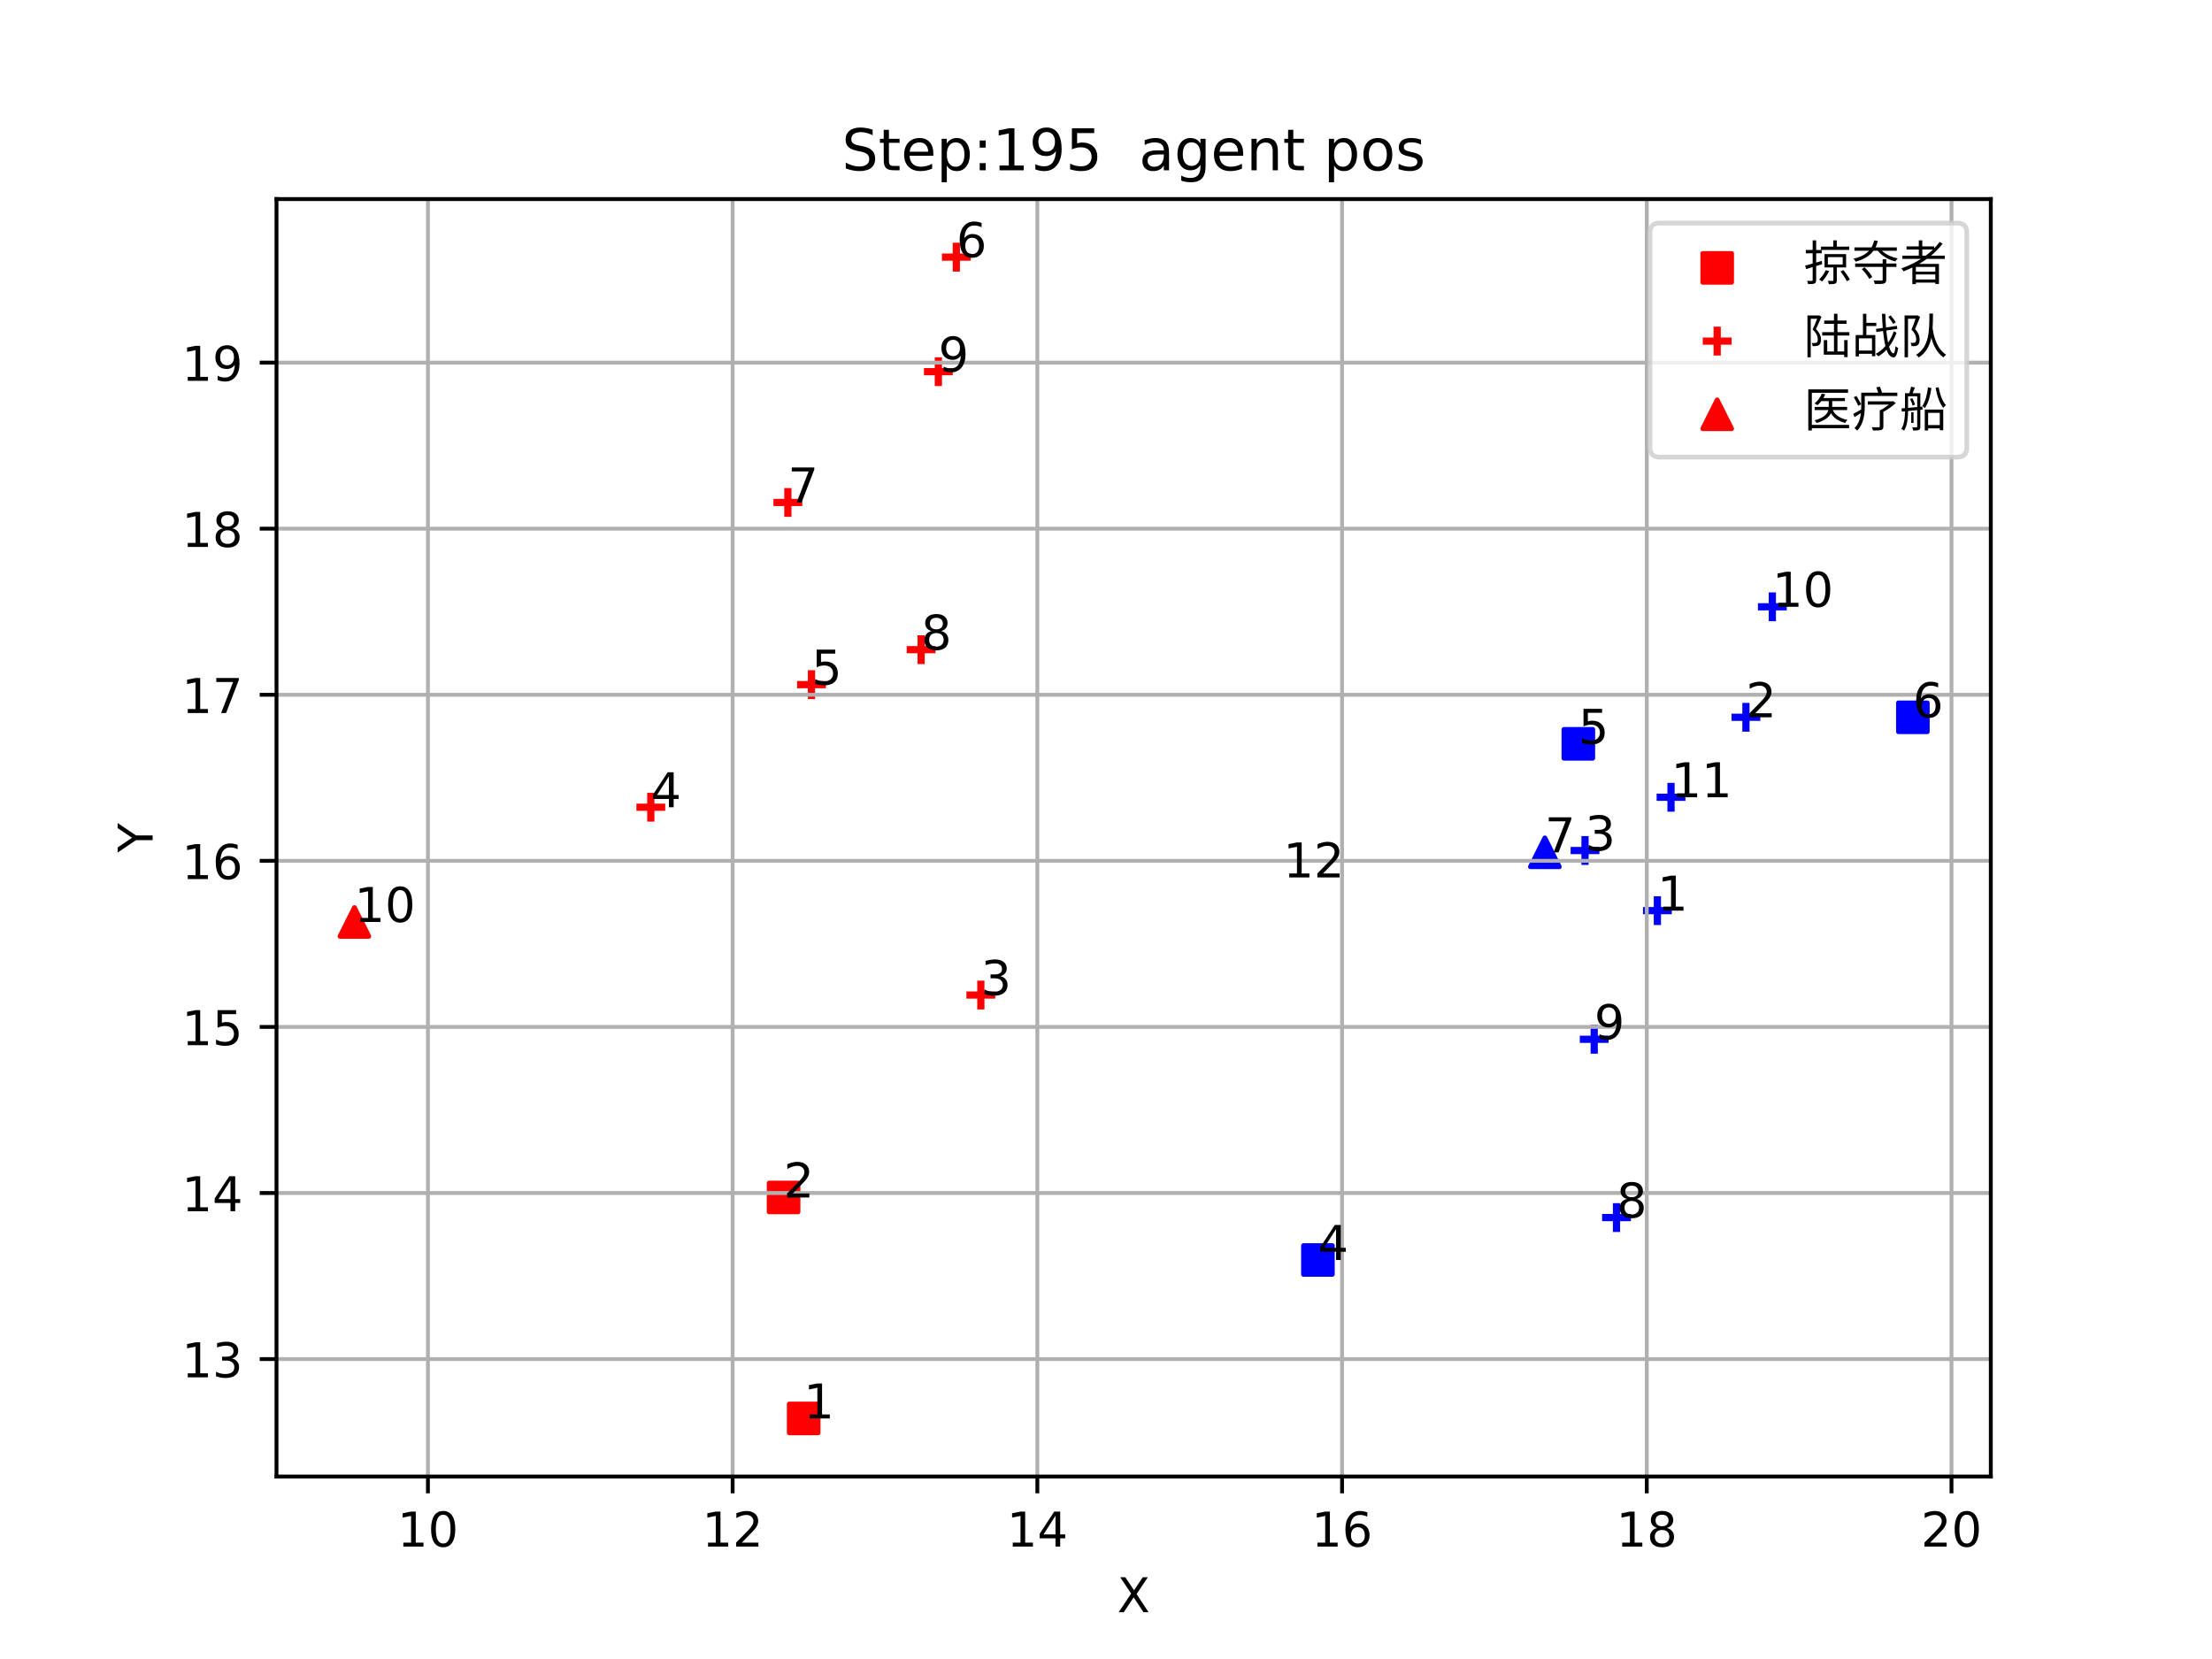 <?xml version="1.0" encoding="utf-8" standalone="no"?>
<!DOCTYPE svg PUBLIC "-//W3C//DTD SVG 1.1//EN"
  "http://www.w3.org/Graphics/SVG/1.1/DTD/svg11.dtd">
<!-- Created with matplotlib (https://matplotlib.org/) -->
<svg height="345.6pt" version="1.1" viewBox="0 0 460.8 345.6" width="460.8pt" xmlns="http://www.w3.org/2000/svg" xmlns:xlink="http://www.w3.org/1999/xlink">
 <defs>
  <style type="text/css">*{stroke-linecap:butt;stroke-linejoin:round;}</style>
 </defs>
 <g id="figure_1">
  <g id="patch_1">
   <path d="M 0 345.6 
L 460.8 345.6 
L 460.8 0 
L 0 0 
z
" style="fill:#ffffff;"/>
  </g>
  <g id="axes_1">
   <g id="patch_2">
    <path d="M 57.6 307.584 
L 414.72 307.584 
L 414.72 41.472 
L 57.6 41.472 
z
" style="fill:#ffffff;"/>
   </g>
   <g id="PathCollection_1">
    <defs>
     <path d="M -3 3 
L 3 3 
L 3 -3 
L -3 -3 
z
" id="m1537c4c21a" style="stroke:#ff0000;"/>
    </defs>
    <g clip-path="url(#pdc7ee30247)">
     <use style="fill:#ff0000;stroke:#ff0000;" x="167.421" xlink:href="#m1537c4c21a" y="295.488"/>
     <use style="fill:#ff0000;stroke:#ff0000;" x="163.237" xlink:href="#m1537c4c21a" y="249.454"/>
    </g>
   </g>
   <g id="PathCollection_2">
    <defs>
     <path d="M -3 0 
L 3 0 
M 0 3 
L 0 -3 
" id="m5f3da669a9" style="stroke:#ff0000;stroke-width:1.5;"/>
    </defs>
    <g clip-path="url(#pdc7ee30247)">
     <use style="fill:#ff0000;stroke:#ff0000;stroke-width:1.5;" x="204.328" xlink:href="#m5f3da669a9" y="207.288"/>
     <use style="fill:#ff0000;stroke:#ff0000;stroke-width:1.5;" x="135.574" xlink:href="#m5f3da669a9" y="168.163"/>
     <use style="fill:#ff0000;stroke:#ff0000;stroke-width:1.5;" x="169.049" xlink:href="#m5f3da669a9" y="142.621"/>
     <use style="fill:#ff0000;stroke:#ff0000;stroke-width:1.5;" x="199.222" xlink:href="#m5f3da669a9" y="53.568"/>
     <use style="fill:#ff0000;stroke:#ff0000;stroke-width:1.5;" x="164.128" xlink:href="#m5f3da669a9" y="104.67"/>
     <use style="fill:#ff0000;stroke:#ff0000;stroke-width:1.5;" x="191.884" xlink:href="#m5f3da669a9" y="135.34"/>
     <use style="fill:#ff0000;stroke:#ff0000;stroke-width:1.5;" x="195.479" xlink:href="#m5f3da669a9" y="77.43"/>
    </g>
   </g>
   <g id="PathCollection_3">
    <defs>
     <path d="M 0 -3 
L -3 3 
L 3 3 
z
" id="m22ecaf343c" style="stroke:#ff0000;"/>
    </defs>
    <g clip-path="url(#pdc7ee30247)">
     <use style="fill:#ff0000;stroke:#ff0000;" x="73.833" xlink:href="#m22ecaf343c" y="192.059"/>
    </g>
   </g>
   <g id="PathCollection_4">
    <defs>
     <path d="M -3 3 
L 3 3 
L 3 -3 
L -3 -3 
z
" id="mdb39a726d2" style="stroke:#0000ff;"/>
    </defs>
    <g clip-path="url(#pdc7ee30247)">
     <use style="fill:#0000ff;stroke:#0000ff;" x="274.547" xlink:href="#mdb39a726d2" y="262.479"/>
     <use style="fill:#0000ff;stroke:#0000ff;" x="328.796" xlink:href="#mdb39a726d2" y="154.953"/>
     <use style="fill:#0000ff;stroke:#0000ff;" x="398.487" xlink:href="#mdb39a726d2" y="149.429"/>
    </g>
   </g>
   <g id="PathCollection_5">
    <defs>
     <path d="M -3 0 
L 3 0 
M 0 3 
L 0 -3 
" id="m32261f8534" style="stroke:#0000ff;stroke-width:1.5;"/>
    </defs>
    <g clip-path="url(#pdc7ee30247)">
     <use style="fill:#0000ff;stroke:#0000ff;stroke-width:1.5;" x="345.262" xlink:href="#m32261f8534" y="189.702"/>
     <use style="fill:#0000ff;stroke:#0000ff;stroke-width:1.5;" x="363.711" xlink:href="#m32261f8534" y="149.42"/>
     <use style="fill:#0000ff;stroke:#0000ff;stroke-width:1.5;" x="330.19" xlink:href="#m32261f8534" y="177.176"/>
    </g>
   </g>
   <g id="PathCollection_6">
    <g clip-path="url(#pdc7ee30247)">
     <use style="fill:#0000ff;stroke:#0000ff;stroke-width:1.5;" x="336.746" xlink:href="#m32261f8534" y="253.643"/>
     <use style="fill:#0000ff;stroke:#0000ff;stroke-width:1.5;" x="332.104" xlink:href="#m32261f8534" y="216.504"/>
     <use style="fill:#0000ff;stroke:#0000ff;stroke-width:1.5;" x="369.213" xlink:href="#m32261f8534" y="126.403"/>
     <use style="fill:#0000ff;stroke:#0000ff;stroke-width:1.5;" x="348.105" xlink:href="#m32261f8534" y="166.086"/>
    </g>
   </g>
   <g id="PathCollection_7">
    <defs>
     <path d="M 0 -3 
L -3 3 
L 3 3 
z
" id="md882138f84" style="stroke:#0000ff;"/>
    </defs>
    <g clip-path="url(#pdc7ee30247)">
     <use style="fill:#0000ff;stroke:#0000ff;" x="321.822" xlink:href="#md882138f84" y="177.556"/>
    </g>
   </g>
   <g id="matplotlib.axis_1">
    <g id="xtick_1">
     <g id="line2d_1">
      <path clip-path="url(#pdc7ee30247)" d="M 89.144 307.584 
L 89.144 41.472 
" style="fill:none;stroke:#b0b0b0;stroke-linecap:square;stroke-width:0.8;"/>
     </g>
     <g id="line2d_2">
      <defs>
       <path d="M 0 0 
L 0 3.5 
" id="m757a6783d4" style="stroke:#000000;stroke-width:0.8;"/>
      </defs>
      <g>
       <use style="stroke:#000000;stroke-width:0.8;" x="89.144" xlink:href="#m757a6783d4" y="307.584"/>
      </g>
     </g>
     <g id="text_1">
      <!-- 10 -->
      <g transform="translate(82.782 322.182)scale(0.1 -0.1)">
       <defs>
        <path d="M 12.406 8.297 
L 28.516 8.297 
L 28.516 63.922 
L 10.984 60.406 
L 10.984 69.391 
L 28.422 72.906 
L 38.281 72.906 
L 38.281 8.297 
L 54.391 8.297 
L 54.391 0 
L 12.406 0 
z
" id="DejaVuSans-49"/>
        <path d="M 31.781 66.406 
Q 24.172 66.406 20.328 58.906 
Q 16.5 51.422 16.5 36.375 
Q 16.5 21.391 20.328 13.891 
Q 24.172 6.391 31.781 6.391 
Q 39.453 6.391 43.281 13.891 
Q 47.125 21.391 47.125 36.375 
Q 47.125 51.422 43.281 58.906 
Q 39.453 66.406 31.781 66.406 
z
M 31.781 74.219 
Q 44.047 74.219 50.516 64.516 
Q 56.984 54.828 56.984 36.375 
Q 56.984 17.969 50.516 8.266 
Q 44.047 -1.422 31.781 -1.422 
Q 19.531 -1.422 13.062 8.266 
Q 6.594 17.969 6.594 36.375 
Q 6.594 54.828 13.062 64.516 
Q 19.531 74.219 31.781 74.219 
z
" id="DejaVuSans-48"/>
       </defs>
       <use xlink:href="#DejaVuSans-49"/>
       <use x="63.623" xlink:href="#DejaVuSans-48"/>
      </g>
     </g>
    </g>
    <g id="xtick_2">
     <g id="line2d_3">
      <path clip-path="url(#pdc7ee30247)" d="M 152.621 307.584 
L 152.621 41.472 
" style="fill:none;stroke:#b0b0b0;stroke-linecap:square;stroke-width:0.8;"/>
     </g>
     <g id="line2d_4">
      <g>
       <use style="stroke:#000000;stroke-width:0.8;" x="152.621" xlink:href="#m757a6783d4" y="307.584"/>
      </g>
     </g>
     <g id="text_2">
      <!-- 12 -->
      <g transform="translate(146.259 322.182)scale(0.1 -0.1)">
       <defs>
        <path d="M 19.188 8.297 
L 53.609 8.297 
L 53.609 0 
L 7.328 0 
L 7.328 8.297 
Q 12.938 14.109 22.625 23.891 
Q 32.328 33.688 34.812 36.531 
Q 39.547 41.844 41.422 45.531 
Q 43.312 49.219 43.312 52.781 
Q 43.312 58.594 39.234 62.25 
Q 35.156 65.922 28.609 65.922 
Q 23.969 65.922 18.812 64.312 
Q 13.672 62.703 7.812 59.422 
L 7.812 69.391 
Q 13.766 71.781 18.938 73 
Q 24.125 74.219 28.422 74.219 
Q 39.75 74.219 46.484 68.547 
Q 53.219 62.891 53.219 53.422 
Q 53.219 48.922 51.531 44.891 
Q 49.859 40.875 45.406 35.406 
Q 44.188 33.984 37.641 27.219 
Q 31.109 20.453 19.188 8.297 
z
" id="DejaVuSans-50"/>
       </defs>
       <use xlink:href="#DejaVuSans-49"/>
       <use x="63.623" xlink:href="#DejaVuSans-50"/>
      </g>
     </g>
    </g>
    <g id="xtick_3">
     <g id="line2d_5">
      <path clip-path="url(#pdc7ee30247)" d="M 216.099 307.584 
L 216.099 41.472 
" style="fill:none;stroke:#b0b0b0;stroke-linecap:square;stroke-width:0.8;"/>
     </g>
     <g id="line2d_6">
      <g>
       <use style="stroke:#000000;stroke-width:0.8;" x="216.099" xlink:href="#m757a6783d4" y="307.584"/>
      </g>
     </g>
     <g id="text_3">
      <!-- 14 -->
      <g transform="translate(209.736 322.182)scale(0.1 -0.1)">
       <defs>
        <path d="M 37.797 64.312 
L 12.891 25.391 
L 37.797 25.391 
z
M 35.203 72.906 
L 47.609 72.906 
L 47.609 25.391 
L 58.016 25.391 
L 58.016 17.188 
L 47.609 17.188 
L 47.609 0 
L 37.797 0 
L 37.797 17.188 
L 4.891 17.188 
L 4.891 26.703 
z
" id="DejaVuSans-52"/>
       </defs>
       <use xlink:href="#DejaVuSans-49"/>
       <use x="63.623" xlink:href="#DejaVuSans-52"/>
      </g>
     </g>
    </g>
    <g id="xtick_4">
     <g id="line2d_7">
      <path clip-path="url(#pdc7ee30247)" d="M 279.576 307.584 
L 279.576 41.472 
" style="fill:none;stroke:#b0b0b0;stroke-linecap:square;stroke-width:0.8;"/>
     </g>
     <g id="line2d_8">
      <g>
       <use style="stroke:#000000;stroke-width:0.8;" x="279.576" xlink:href="#m757a6783d4" y="307.584"/>
      </g>
     </g>
     <g id="text_4">
      <!-- 16 -->
      <g transform="translate(273.213 322.182)scale(0.1 -0.1)">
       <defs>
        <path d="M 33.016 40.375 
Q 26.375 40.375 22.484 35.828 
Q 18.609 31.297 18.609 23.391 
Q 18.609 15.531 22.484 10.953 
Q 26.375 6.391 33.016 6.391 
Q 39.656 6.391 43.531 10.953 
Q 47.406 15.531 47.406 23.391 
Q 47.406 31.297 43.531 35.828 
Q 39.656 40.375 33.016 40.375 
z
M 52.594 71.297 
L 52.594 62.312 
Q 48.875 64.062 45.094 64.984 
Q 41.312 65.922 37.594 65.922 
Q 27.828 65.922 22.672 59.328 
Q 17.531 52.734 16.797 39.406 
Q 19.672 43.656 24.016 45.922 
Q 28.375 48.188 33.594 48.188 
Q 44.578 48.188 50.953 41.516 
Q 57.328 34.859 57.328 23.391 
Q 57.328 12.156 50.688 5.359 
Q 44.047 -1.422 33.016 -1.422 
Q 20.359 -1.422 13.672 8.266 
Q 6.984 17.969 6.984 36.375 
Q 6.984 53.656 15.188 63.938 
Q 23.391 74.219 37.203 74.219 
Q 40.922 74.219 44.703 73.484 
Q 48.484 72.75 52.594 71.297 
z
" id="DejaVuSans-54"/>
       </defs>
       <use xlink:href="#DejaVuSans-49"/>
       <use x="63.623" xlink:href="#DejaVuSans-54"/>
      </g>
     </g>
    </g>
    <g id="xtick_5">
     <g id="line2d_9">
      <path clip-path="url(#pdc7ee30247)" d="M 343.053 307.584 
L 343.053 41.472 
" style="fill:none;stroke:#b0b0b0;stroke-linecap:square;stroke-width:0.8;"/>
     </g>
     <g id="line2d_10">
      <g>
       <use style="stroke:#000000;stroke-width:0.8;" x="343.053" xlink:href="#m757a6783d4" y="307.584"/>
      </g>
     </g>
     <g id="text_5">
      <!-- 18 -->
      <g transform="translate(336.691 322.182)scale(0.1 -0.1)">
       <defs>
        <path d="M 31.781 34.625 
Q 24.75 34.625 20.719 30.859 
Q 16.703 27.094 16.703 20.516 
Q 16.703 13.922 20.719 10.156 
Q 24.75 6.391 31.781 6.391 
Q 38.812 6.391 42.859 10.172 
Q 46.922 13.969 46.922 20.516 
Q 46.922 27.094 42.891 30.859 
Q 38.875 34.625 31.781 34.625 
z
M 21.922 38.812 
Q 15.578 40.375 12.031 44.719 
Q 8.5 49.078 8.5 55.328 
Q 8.5 64.062 14.719 69.141 
Q 20.953 74.219 31.781 74.219 
Q 42.672 74.219 48.875 69.141 
Q 55.078 64.062 55.078 55.328 
Q 55.078 49.078 51.531 44.719 
Q 48 40.375 41.703 38.812 
Q 48.828 37.156 52.797 32.312 
Q 56.781 27.484 56.781 20.516 
Q 56.781 9.906 50.312 4.234 
Q 43.844 -1.422 31.781 -1.422 
Q 19.734 -1.422 13.25 4.234 
Q 6.781 9.906 6.781 20.516 
Q 6.781 27.484 10.781 32.312 
Q 14.797 37.156 21.922 38.812 
z
M 18.312 54.391 
Q 18.312 48.734 21.844 45.562 
Q 25.391 42.391 31.781 42.391 
Q 38.141 42.391 41.719 45.562 
Q 45.312 48.734 45.312 54.391 
Q 45.312 60.062 41.719 63.234 
Q 38.141 66.406 31.781 66.406 
Q 25.391 66.406 21.844 63.234 
Q 18.312 60.062 18.312 54.391 
z
" id="DejaVuSans-56"/>
       </defs>
       <use xlink:href="#DejaVuSans-49"/>
       <use x="63.623" xlink:href="#DejaVuSans-56"/>
      </g>
     </g>
    </g>
    <g id="xtick_6">
     <g id="line2d_11">
      <path clip-path="url(#pdc7ee30247)" d="M 406.53 307.584 
L 406.53 41.472 
" style="fill:none;stroke:#b0b0b0;stroke-linecap:square;stroke-width:0.8;"/>
     </g>
     <g id="line2d_12">
      <g>
       <use style="stroke:#000000;stroke-width:0.8;" x="406.53" xlink:href="#m757a6783d4" y="307.584"/>
      </g>
     </g>
     <g id="text_6">
      <!-- 20 -->
      <g transform="translate(400.168 322.182)scale(0.1 -0.1)">
       <use xlink:href="#DejaVuSans-50"/>
       <use x="63.623" xlink:href="#DejaVuSans-48"/>
      </g>
     </g>
    </g>
    <g id="text_7">
     <!-- X -->
     <g transform="translate(232.735 335.861)scale(0.1 -0.1)">
      <defs>
       <path d="M 6.297 72.906 
L 16.891 72.906 
L 35.016 45.797 
L 53.219 72.906 
L 63.812 72.906 
L 40.375 37.891 
L 65.375 0 
L 54.781 0 
L 34.281 31 
L 13.625 0 
L 2.984 0 
L 29 38.922 
z
" id="DejaVuSans-88"/>
      </defs>
      <use xlink:href="#DejaVuSans-88"/>
     </g>
    </g>
   </g>
   <g id="matplotlib.axis_2">
    <g id="ytick_1">
     <g id="line2d_13">
      <path clip-path="url(#pdc7ee30247)" d="M 57.6 283.122 
L 414.72 283.122 
" style="fill:none;stroke:#b0b0b0;stroke-linecap:square;stroke-width:0.8;"/>
     </g>
     <g id="line2d_14">
      <defs>
       <path d="M 0 0 
L -3.5 0 
" id="m5409bbdf78" style="stroke:#000000;stroke-width:0.8;"/>
      </defs>
      <g>
       <use style="stroke:#000000;stroke-width:0.8;" x="57.6" xlink:href="#m5409bbdf78" y="283.122"/>
      </g>
     </g>
     <g id="text_8">
      <!-- 13 -->
      <g transform="translate(37.875 286.921)scale(0.1 -0.1)">
       <defs>
        <path d="M 40.578 39.312 
Q 47.656 37.797 51.625 33 
Q 55.609 28.219 55.609 21.188 
Q 55.609 10.406 48.188 4.484 
Q 40.766 -1.422 27.094 -1.422 
Q 22.516 -1.422 17.656 -0.516 
Q 12.797 0.391 7.625 2.203 
L 7.625 11.719 
Q 11.719 9.328 16.594 8.109 
Q 21.484 6.891 26.812 6.891 
Q 36.078 6.891 40.938 10.547 
Q 45.797 14.203 45.797 21.188 
Q 45.797 27.641 41.281 31.266 
Q 36.766 34.906 28.719 34.906 
L 20.219 34.906 
L 20.219 43.016 
L 29.109 43.016 
Q 36.375 43.016 40.234 45.922 
Q 44.094 48.828 44.094 54.297 
Q 44.094 59.906 40.109 62.906 
Q 36.141 65.922 28.719 65.922 
Q 24.656 65.922 20.016 65.031 
Q 15.375 64.156 9.812 62.312 
L 9.812 71.094 
Q 15.438 72.656 20.344 73.438 
Q 25.25 74.219 29.594 74.219 
Q 40.828 74.219 47.359 69.109 
Q 53.906 64.016 53.906 55.328 
Q 53.906 49.266 50.438 45.094 
Q 46.969 40.922 40.578 39.312 
z
" id="DejaVuSans-51"/>
       </defs>
       <use xlink:href="#DejaVuSans-49"/>
       <use x="63.623" xlink:href="#DejaVuSans-51"/>
      </g>
     </g>
    </g>
    <g id="ytick_2">
     <g id="line2d_15">
      <path clip-path="url(#pdc7ee30247)" d="M 57.6 248.525 
L 414.72 248.525 
" style="fill:none;stroke:#b0b0b0;stroke-linecap:square;stroke-width:0.8;"/>
     </g>
     <g id="line2d_16">
      <g>
       <use style="stroke:#000000;stroke-width:0.8;" x="57.6" xlink:href="#m5409bbdf78" y="248.525"/>
      </g>
     </g>
     <g id="text_9">
      <!-- 14 -->
      <g transform="translate(37.875 252.324)scale(0.1 -0.1)">
       <use xlink:href="#DejaVuSans-49"/>
       <use x="63.623" xlink:href="#DejaVuSans-52"/>
      </g>
     </g>
    </g>
    <g id="ytick_3">
     <g id="line2d_17">
      <path clip-path="url(#pdc7ee30247)" d="M 57.6 213.927 
L 414.72 213.927 
" style="fill:none;stroke:#b0b0b0;stroke-linecap:square;stroke-width:0.8;"/>
     </g>
     <g id="line2d_18">
      <g>
       <use style="stroke:#000000;stroke-width:0.8;" x="57.6" xlink:href="#m5409bbdf78" y="213.927"/>
      </g>
     </g>
     <g id="text_10">
      <!-- 15 -->
      <g transform="translate(37.875 217.727)scale(0.1 -0.1)">
       <defs>
        <path d="M 10.797 72.906 
L 49.516 72.906 
L 49.516 64.594 
L 19.828 64.594 
L 19.828 46.734 
Q 21.969 47.469 24.109 47.828 
Q 26.266 48.188 28.422 48.188 
Q 40.625 48.188 47.75 41.5 
Q 54.891 34.812 54.891 23.391 
Q 54.891 11.625 47.562 5.094 
Q 40.234 -1.422 26.906 -1.422 
Q 22.312 -1.422 17.547 -0.641 
Q 12.797 0.141 7.719 1.703 
L 7.719 11.625 
Q 12.109 9.234 16.797 8.062 
Q 21.484 6.891 26.703 6.891 
Q 35.156 6.891 40.078 11.328 
Q 45.016 15.766 45.016 23.391 
Q 45.016 31 40.078 35.438 
Q 35.156 39.891 26.703 39.891 
Q 22.75 39.891 18.812 39.016 
Q 14.891 38.141 10.797 36.281 
z
" id="DejaVuSans-53"/>
       </defs>
       <use xlink:href="#DejaVuSans-49"/>
       <use x="63.623" xlink:href="#DejaVuSans-53"/>
      </g>
     </g>
    </g>
    <g id="ytick_4">
     <g id="line2d_19">
      <path clip-path="url(#pdc7ee30247)" d="M 57.6 179.33 
L 414.72 179.33 
" style="fill:none;stroke:#b0b0b0;stroke-linecap:square;stroke-width:0.8;"/>
     </g>
     <g id="line2d_20">
      <g>
       <use style="stroke:#000000;stroke-width:0.8;" x="57.6" xlink:href="#m5409bbdf78" y="179.33"/>
      </g>
     </g>
     <g id="text_11">
      <!-- 16 -->
      <g transform="translate(37.875 183.129)scale(0.1 -0.1)">
       <use xlink:href="#DejaVuSans-49"/>
       <use x="63.623" xlink:href="#DejaVuSans-54"/>
      </g>
     </g>
    </g>
    <g id="ytick_5">
     <g id="line2d_21">
      <path clip-path="url(#pdc7ee30247)" d="M 57.6 144.733 
L 414.72 144.733 
" style="fill:none;stroke:#b0b0b0;stroke-linecap:square;stroke-width:0.8;"/>
     </g>
     <g id="line2d_22">
      <g>
       <use style="stroke:#000000;stroke-width:0.8;" x="57.6" xlink:href="#m5409bbdf78" y="144.733"/>
      </g>
     </g>
     <g id="text_12">
      <!-- 17 -->
      <g transform="translate(37.875 148.532)scale(0.1 -0.1)">
       <defs>
        <path d="M 8.203 72.906 
L 55.078 72.906 
L 55.078 68.703 
L 28.609 0 
L 18.312 0 
L 43.219 64.594 
L 8.203 64.594 
z
" id="DejaVuSans-55"/>
       </defs>
       <use xlink:href="#DejaVuSans-49"/>
       <use x="63.623" xlink:href="#DejaVuSans-55"/>
      </g>
     </g>
    </g>
    <g id="ytick_6">
     <g id="line2d_23">
      <path clip-path="url(#pdc7ee30247)" d="M 57.6 110.135 
L 414.72 110.135 
" style="fill:none;stroke:#b0b0b0;stroke-linecap:square;stroke-width:0.8;"/>
     </g>
     <g id="line2d_24">
      <g>
       <use style="stroke:#000000;stroke-width:0.8;" x="57.6" xlink:href="#m5409bbdf78" y="110.135"/>
      </g>
     </g>
     <g id="text_13">
      <!-- 18 -->
      <g transform="translate(37.875 113.934)scale(0.1 -0.1)">
       <use xlink:href="#DejaVuSans-49"/>
       <use x="63.623" xlink:href="#DejaVuSans-56"/>
      </g>
     </g>
    </g>
    <g id="ytick_7">
     <g id="line2d_25">
      <path clip-path="url(#pdc7ee30247)" d="M 57.6 75.538 
L 414.72 75.538 
" style="fill:none;stroke:#b0b0b0;stroke-linecap:square;stroke-width:0.8;"/>
     </g>
     <g id="line2d_26">
      <g>
       <use style="stroke:#000000;stroke-width:0.8;" x="57.6" xlink:href="#m5409bbdf78" y="75.538"/>
      </g>
     </g>
     <g id="text_14">
      <!-- 19 -->
      <g transform="translate(37.875 79.337)scale(0.1 -0.1)">
       <defs>
        <path d="M 10.984 1.516 
L 10.984 10.5 
Q 14.703 8.734 18.5 7.812 
Q 22.312 6.891 25.984 6.891 
Q 35.75 6.891 40.891 13.453 
Q 46.047 20.016 46.781 33.406 
Q 43.953 29.203 39.594 26.953 
Q 35.25 24.703 29.984 24.703 
Q 19.047 24.703 12.672 31.312 
Q 6.297 37.938 6.297 49.422 
Q 6.297 60.641 12.938 67.422 
Q 19.578 74.219 30.609 74.219 
Q 43.266 74.219 49.922 64.516 
Q 56.594 54.828 56.594 36.375 
Q 56.594 19.141 48.406 8.859 
Q 40.234 -1.422 26.422 -1.422 
Q 22.703 -1.422 18.891 -0.688 
Q 15.094 0.047 10.984 1.516 
z
M 30.609 32.422 
Q 37.25 32.422 41.125 36.953 
Q 45.016 41.5 45.016 49.422 
Q 45.016 57.281 41.125 61.844 
Q 37.25 66.406 30.609 66.406 
Q 23.969 66.406 20.094 61.844 
Q 16.219 57.281 16.219 49.422 
Q 16.219 41.5 20.094 36.953 
Q 23.969 32.422 30.609 32.422 
z
" id="DejaVuSans-57"/>
       </defs>
       <use xlink:href="#DejaVuSans-49"/>
       <use x="63.623" xlink:href="#DejaVuSans-57"/>
      </g>
     </g>
    </g>
    <g id="text_15">
     <!-- Y -->
     <g transform="translate(31.795 177.582)rotate(-90)scale(0.1 -0.1)">
      <defs>
       <path d="M -0.203 72.906 
L 10.406 72.906 
L 30.609 42.922 
L 50.688 72.906 
L 61.281 72.906 
L 35.5 34.719 
L 35.5 0 
L 25.594 0 
L 25.594 34.719 
z
" id="DejaVuSans-89"/>
      </defs>
      <use xlink:href="#DejaVuSans-89"/>
     </g>
    </g>
   </g>
   <g id="patch_3">
    <path d="M 57.6 307.584 
L 57.6 41.472 
" style="fill:none;stroke:#000000;stroke-linecap:square;stroke-linejoin:miter;stroke-width:0.8;"/>
   </g>
   <g id="patch_4">
    <path d="M 414.72 307.584 
L 414.72 41.472 
" style="fill:none;stroke:#000000;stroke-linecap:square;stroke-linejoin:miter;stroke-width:0.8;"/>
   </g>
   <g id="patch_5">
    <path d="M 57.6 307.584 
L 414.72 307.584 
" style="fill:none;stroke:#000000;stroke-linecap:square;stroke-linejoin:miter;stroke-width:0.8;"/>
   </g>
   <g id="patch_6">
    <path d="M 57.6 41.472 
L 414.72 41.472 
" style="fill:none;stroke:#000000;stroke-linecap:square;stroke-linejoin:miter;stroke-width:0.8;"/>
   </g>
   <g id="text_16">
    <!-- 1 -->
    <g transform="translate(167.421 295.488)scale(0.1 -0.1)">
     <use xlink:href="#DejaVuSans-49"/>
    </g>
   </g>
   <g id="text_17">
    <!-- 2 -->
    <g transform="translate(163.237 249.454)scale(0.1 -0.1)">
     <use xlink:href="#DejaVuSans-50"/>
    </g>
   </g>
   <g id="text_18">
    <!-- 3 -->
    <g transform="translate(204.328 207.288)scale(0.1 -0.1)">
     <use xlink:href="#DejaVuSans-51"/>
    </g>
   </g>
   <g id="text_19">
    <!-- 4 -->
    <g transform="translate(135.574 168.163)scale(0.1 -0.1)">
     <use xlink:href="#DejaVuSans-52"/>
    </g>
   </g>
   <g id="text_20">
    <!-- 5 -->
    <g transform="translate(169.049 142.621)scale(0.1 -0.1)">
     <use xlink:href="#DejaVuSans-53"/>
    </g>
   </g>
   <g id="text_21">
    <!-- 6 -->
    <g transform="translate(199.222 53.568)scale(0.1 -0.1)">
     <use xlink:href="#DejaVuSans-54"/>
    </g>
   </g>
   <g id="text_22">
    <!-- 7 -->
    <g transform="translate(164.128 104.67)scale(0.1 -0.1)">
     <use xlink:href="#DejaVuSans-55"/>
    </g>
   </g>
   <g id="text_23">
    <!-- 8 -->
    <g transform="translate(191.884 135.34)scale(0.1 -0.1)">
     <use xlink:href="#DejaVuSans-56"/>
    </g>
   </g>
   <g id="text_24">
    <!-- 9 -->
    <g transform="translate(195.479 77.43)scale(0.1 -0.1)">
     <use xlink:href="#DejaVuSans-57"/>
    </g>
   </g>
   <g id="text_25">
    <!-- 10 -->
    <g transform="translate(73.833 192.059)scale(0.1 -0.1)">
     <use xlink:href="#DejaVuSans-49"/>
     <use x="63.623" xlink:href="#DejaVuSans-48"/>
    </g>
   </g>
   <g id="text_26">
    <!-- 1 -->
    <g transform="translate(345.262 189.702)scale(0.1 -0.1)">
     <use xlink:href="#DejaVuSans-49"/>
    </g>
   </g>
   <g id="text_27">
    <!-- 2 -->
    <g transform="translate(363.711 149.42)scale(0.1 -0.1)">
     <use xlink:href="#DejaVuSans-50"/>
    </g>
   </g>
   <g id="text_28">
    <!-- 3 -->
    <g transform="translate(330.19 177.176)scale(0.1 -0.1)">
     <use xlink:href="#DejaVuSans-51"/>
    </g>
   </g>
   <g id="text_29">
    <!-- 4 -->
    <g transform="translate(274.547 262.479)scale(0.1 -0.1)">
     <use xlink:href="#DejaVuSans-52"/>
    </g>
   </g>
   <g id="text_30">
    <!-- 5 -->
    <g transform="translate(328.796 154.953)scale(0.1 -0.1)">
     <use xlink:href="#DejaVuSans-53"/>
    </g>
   </g>
   <g id="text_31">
    <!-- 6 -->
    <g transform="translate(398.487 149.429)scale(0.1 -0.1)">
     <use xlink:href="#DejaVuSans-54"/>
    </g>
   </g>
   <g id="text_32">
    <!-- 7 -->
    <g transform="translate(321.822 177.556)scale(0.1 -0.1)">
     <use xlink:href="#DejaVuSans-55"/>
    </g>
   </g>
   <g id="text_33">
    <!-- 8 -->
    <g transform="translate(336.746 253.643)scale(0.1 -0.1)">
     <use xlink:href="#DejaVuSans-56"/>
    </g>
   </g>
   <g id="text_34">
    <!-- 9 -->
    <g transform="translate(332.104 216.504)scale(0.1 -0.1)">
     <use xlink:href="#DejaVuSans-57"/>
    </g>
   </g>
   <g id="text_35">
    <!-- 10 -->
    <g transform="translate(369.213 126.403)scale(0.1 -0.1)">
     <use xlink:href="#DejaVuSans-49"/>
     <use x="63.623" xlink:href="#DejaVuSans-48"/>
    </g>
   </g>
   <g id="text_36">
    <!-- 11 -->
    <g transform="translate(348.105 166.086)scale(0.1 -0.1)">
     <use xlink:href="#DejaVuSans-49"/>
     <use x="63.623" xlink:href="#DejaVuSans-49"/>
    </g>
   </g>
   <g id="text_37">
    <!-- 12 -->
    <g transform="translate(267.333 182.785)scale(0.1 -0.1)">
     <use xlink:href="#DejaVuSans-49"/>
     <use x="63.623" xlink:href="#DejaVuSans-50"/>
    </g>
   </g>
   <g id="text_38">
    <!-- Step:195  agent pos -->
    <g transform="translate(175.365 35.472)scale(0.12 -0.12)">
     <defs>
      <path d="M 53.516 70.516 
L 53.516 60.891 
Q 47.906 63.578 42.922 64.891 
Q 37.938 66.219 33.297 66.219 
Q 25.25 66.219 20.875 63.094 
Q 16.5 59.969 16.5 54.203 
Q 16.5 49.359 19.406 46.891 
Q 22.312 44.438 30.422 42.922 
L 36.375 41.703 
Q 47.406 39.594 52.656 34.297 
Q 57.906 29 57.906 20.125 
Q 57.906 9.516 50.797 4.047 
Q 43.703 -1.422 29.984 -1.422 
Q 24.812 -1.422 18.969 -0.25 
Q 13.141 0.922 6.891 3.219 
L 6.891 13.375 
Q 12.891 10.016 18.656 8.297 
Q 24.422 6.594 29.984 6.594 
Q 38.422 6.594 43.016 9.906 
Q 47.609 13.234 47.609 19.391 
Q 47.609 24.75 44.312 27.781 
Q 41.016 30.812 33.5 32.328 
L 27.484 33.5 
Q 16.453 35.688 11.516 40.375 
Q 6.594 45.062 6.594 53.422 
Q 6.594 63.094 13.406 68.656 
Q 20.219 74.219 32.172 74.219 
Q 37.312 74.219 42.625 73.281 
Q 47.953 72.359 53.516 70.516 
z
" id="DejaVuSans-83"/>
      <path d="M 18.312 70.219 
L 18.312 54.688 
L 36.812 54.688 
L 36.812 47.703 
L 18.312 47.703 
L 18.312 18.016 
Q 18.312 11.328 20.141 9.422 
Q 21.969 7.516 27.594 7.516 
L 36.812 7.516 
L 36.812 0 
L 27.594 0 
Q 17.188 0 13.234 3.875 
Q 9.281 7.766 9.281 18.016 
L 9.281 47.703 
L 2.688 47.703 
L 2.688 54.688 
L 9.281 54.688 
L 9.281 70.219 
z
" id="DejaVuSans-116"/>
      <path d="M 56.203 29.594 
L 56.203 25.203 
L 14.891 25.203 
Q 15.484 15.922 20.484 11.062 
Q 25.484 6.203 34.422 6.203 
Q 39.594 6.203 44.453 7.469 
Q 49.312 8.734 54.109 11.281 
L 54.109 2.781 
Q 49.266 0.734 44.188 -0.344 
Q 39.109 -1.422 33.891 -1.422 
Q 20.797 -1.422 13.156 6.188 
Q 5.516 13.812 5.516 26.812 
Q 5.516 40.234 12.766 48.109 
Q 20.016 56 32.328 56 
Q 43.359 56 49.781 48.891 
Q 56.203 41.797 56.203 29.594 
z
M 47.219 32.234 
Q 47.125 39.594 43.094 43.984 
Q 39.062 48.391 32.422 48.391 
Q 24.906 48.391 20.391 44.141 
Q 15.875 39.891 15.188 32.172 
z
" id="DejaVuSans-101"/>
      <path d="M 18.109 8.203 
L 18.109 -20.797 
L 9.078 -20.797 
L 9.078 54.688 
L 18.109 54.688 
L 18.109 46.391 
Q 20.953 51.266 25.266 53.625 
Q 29.594 56 35.594 56 
Q 45.562 56 51.781 48.094 
Q 58.016 40.188 58.016 27.297 
Q 58.016 14.406 51.781 6.484 
Q 45.562 -1.422 35.594 -1.422 
Q 29.594 -1.422 25.266 0.953 
Q 20.953 3.328 18.109 8.203 
z
M 48.688 27.297 
Q 48.688 37.203 44.609 42.844 
Q 40.531 48.484 33.406 48.484 
Q 26.266 48.484 22.188 42.844 
Q 18.109 37.203 18.109 27.297 
Q 18.109 17.391 22.188 11.75 
Q 26.266 6.109 33.406 6.109 
Q 40.531 6.109 44.609 11.75 
Q 48.688 17.391 48.688 27.297 
z
" id="DejaVuSans-112"/>
      <path d="M 11.719 12.406 
L 22.016 12.406 
L 22.016 0 
L 11.719 0 
z
M 11.719 51.703 
L 22.016 51.703 
L 22.016 39.312 
L 11.719 39.312 
z
" id="DejaVuSans-58"/>
      <path id="DejaVuSans-32"/>
      <path d="M 34.281 27.484 
Q 23.391 27.484 19.188 25 
Q 14.984 22.516 14.984 16.5 
Q 14.984 11.719 18.141 8.906 
Q 21.297 6.109 26.703 6.109 
Q 34.188 6.109 38.703 11.406 
Q 43.219 16.703 43.219 25.484 
L 43.219 27.484 
z
M 52.203 31.203 
L 52.203 0 
L 43.219 0 
L 43.219 8.297 
Q 40.141 3.328 35.547 0.953 
Q 30.953 -1.422 24.312 -1.422 
Q 15.922 -1.422 10.953 3.297 
Q 6 8.016 6 15.922 
Q 6 25.141 12.172 29.828 
Q 18.359 34.516 30.609 34.516 
L 43.219 34.516 
L 43.219 35.406 
Q 43.219 41.609 39.141 45 
Q 35.062 48.391 27.688 48.391 
Q 23 48.391 18.547 47.266 
Q 14.109 46.141 10.016 43.891 
L 10.016 52.203 
Q 14.938 54.109 19.578 55.047 
Q 24.219 56 28.609 56 
Q 40.484 56 46.344 49.844 
Q 52.203 43.703 52.203 31.203 
z
" id="DejaVuSans-97"/>
      <path d="M 45.406 27.984 
Q 45.406 37.75 41.375 43.109 
Q 37.359 48.484 30.078 48.484 
Q 22.859 48.484 18.828 43.109 
Q 14.797 37.75 14.797 27.984 
Q 14.797 18.266 18.828 12.891 
Q 22.859 7.516 30.078 7.516 
Q 37.359 7.516 41.375 12.891 
Q 45.406 18.266 45.406 27.984 
z
M 54.391 6.781 
Q 54.391 -7.172 48.188 -13.984 
Q 42 -20.797 29.203 -20.797 
Q 24.469 -20.797 20.266 -20.094 
Q 16.062 -19.391 12.109 -17.922 
L 12.109 -9.188 
Q 16.062 -11.328 19.922 -12.344 
Q 23.781 -13.375 27.781 -13.375 
Q 36.625 -13.375 41.016 -8.766 
Q 45.406 -4.156 45.406 5.172 
L 45.406 9.625 
Q 42.625 4.781 38.281 2.391 
Q 33.938 0 27.875 0 
Q 17.828 0 11.672 7.656 
Q 5.516 15.328 5.516 27.984 
Q 5.516 40.672 11.672 48.328 
Q 17.828 56 27.875 56 
Q 33.938 56 38.281 53.609 
Q 42.625 51.219 45.406 46.391 
L 45.406 54.688 
L 54.391 54.688 
z
" id="DejaVuSans-103"/>
      <path d="M 54.891 33.016 
L 54.891 0 
L 45.906 0 
L 45.906 32.719 
Q 45.906 40.484 42.875 44.328 
Q 39.844 48.188 33.797 48.188 
Q 26.516 48.188 22.312 43.547 
Q 18.109 38.922 18.109 30.906 
L 18.109 0 
L 9.078 0 
L 9.078 54.688 
L 18.109 54.688 
L 18.109 46.188 
Q 21.344 51.125 25.703 53.562 
Q 30.078 56 35.797 56 
Q 45.219 56 50.047 50.172 
Q 54.891 44.344 54.891 33.016 
z
" id="DejaVuSans-110"/>
      <path d="M 30.609 48.391 
Q 23.391 48.391 19.188 42.75 
Q 14.984 37.109 14.984 27.297 
Q 14.984 17.484 19.156 11.844 
Q 23.344 6.203 30.609 6.203 
Q 37.797 6.203 41.984 11.859 
Q 46.188 17.531 46.188 27.297 
Q 46.188 37.016 41.984 42.703 
Q 37.797 48.391 30.609 48.391 
z
M 30.609 56 
Q 42.328 56 49.016 48.375 
Q 55.719 40.766 55.719 27.297 
Q 55.719 13.875 49.016 6.219 
Q 42.328 -1.422 30.609 -1.422 
Q 18.844 -1.422 12.172 6.219 
Q 5.516 13.875 5.516 27.297 
Q 5.516 40.766 12.172 48.375 
Q 18.844 56 30.609 56 
z
" id="DejaVuSans-111"/>
      <path d="M 44.281 53.078 
L 44.281 44.578 
Q 40.484 46.531 36.375 47.5 
Q 32.281 48.484 27.875 48.484 
Q 21.188 48.484 17.844 46.438 
Q 14.5 44.391 14.5 40.281 
Q 14.5 37.156 16.891 35.375 
Q 19.281 33.594 26.516 31.984 
L 29.594 31.297 
Q 39.156 29.25 43.188 25.516 
Q 47.219 21.781 47.219 15.094 
Q 47.219 7.469 41.188 3.016 
Q 35.156 -1.422 24.609 -1.422 
Q 20.219 -1.422 15.453 -0.562 
Q 10.688 0.297 5.422 2 
L 5.422 11.281 
Q 10.406 8.688 15.234 7.391 
Q 20.062 6.109 24.812 6.109 
Q 31.156 6.109 34.562 8.281 
Q 37.984 10.453 37.984 14.406 
Q 37.984 18.062 35.516 20.016 
Q 33.062 21.969 24.703 23.781 
L 21.578 24.516 
Q 13.234 26.266 9.516 29.906 
Q 5.812 33.547 5.812 39.891 
Q 5.812 47.609 11.281 51.797 
Q 16.75 56 26.812 56 
Q 31.781 56 36.172 55.266 
Q 40.578 54.547 44.281 53.078 
z
" id="DejaVuSans-115"/>
     </defs>
     <use xlink:href="#DejaVuSans-83"/>
     <use x="63.477" xlink:href="#DejaVuSans-116"/>
     <use x="102.686" xlink:href="#DejaVuSans-101"/>
     <use x="164.209" xlink:href="#DejaVuSans-112"/>
     <use x="227.686" xlink:href="#DejaVuSans-58"/>
     <use x="261.377" xlink:href="#DejaVuSans-49"/>
     <use x="325" xlink:href="#DejaVuSans-57"/>
     <use x="388.623" xlink:href="#DejaVuSans-53"/>
     <use x="452.246" xlink:href="#DejaVuSans-32"/>
     <use x="484.033" xlink:href="#DejaVuSans-32"/>
     <use x="515.82" xlink:href="#DejaVuSans-97"/>
     <use x="577.1" xlink:href="#DejaVuSans-103"/>
     <use x="640.576" xlink:href="#DejaVuSans-101"/>
     <use x="702.1" xlink:href="#DejaVuSans-110"/>
     <use x="765.479" xlink:href="#DejaVuSans-116"/>
     <use x="804.688" xlink:href="#DejaVuSans-32"/>
     <use x="836.475" xlink:href="#DejaVuSans-112"/>
     <use x="899.951" xlink:href="#DejaVuSans-111"/>
     <use x="961.133" xlink:href="#DejaVuSans-115"/>
    </g>
   </g>
   <g id="legend_1">
    <g id="patch_7">
     <path d="M 345.72 95.222 
L 407.72 95.222 
Q 409.72 95.222 409.72 93.222 
L 409.72 48.472 
Q 409.72 46.472 407.72 46.472 
L 345.72 46.472 
Q 343.72 46.472 343.72 48.472 
L 343.72 93.222 
Q 343.72 95.222 345.72 95.222 
z
" style="fill:#ffffff;opacity:0.8;stroke:#cccccc;stroke-linejoin:miter;"/>
    </g>
    <g id="PathCollection_8">
     <g>
      <use style="fill:#ff0000;stroke:#ff0000;" x="357.72" xlink:href="#m1537c4c21a" y="55.806"/>
     </g>
    </g>
    <g id="text_39">
     <!-- 掠夺者 -->
     <g transform="translate(375.72 58.431)scale(0.1 -0.1)">
      <defs>
       <path d="M 95 70.594 
L 69.203 70.594 
L 69.203 83.594 
L 61.906 83.594 
L 61.906 70.594 
L 36.297 70.594 
L 36.297 63.703 
L 95 63.703 
z
M 38.797 34 
L 37.797 40.906 
L 26.203 37.406 
L 26.203 56.703 
L 37.703 56.703 
L 37.703 63.5 
L 26.203 63.5 
L 26.203 83.594 
L 18.906 83.594 
L 18.906 63.5 
L 4.703 63.5 
L 4.703 56.703 
L 18.906 56.703 
L 18.906 35.297 
C 13 33.594 7.594 32.094 3.297 31 
L 5.297 23.797 
L 18.906 27.906 
L 18.906 1.094 
C 18.906 -0.406 18.406 -0.797 17.094 -0.797 
C 15.797 -0.906 11.703 -0.906 7.203 -0.797 
C 8.203 -2.594 9.094 -5.703 9.406 -7.5 
C 16.094 -7.594 20.094 -7.406 22.703 -6.297 
C 25.203 -5.094 26.203 -3 26.203 1.094 
L 26.203 30.094 
z
M 46.297 21.594 
C 42.906 14.406 37.703 7 32.406 2 
C 34.094 1.094 37.094 -1 38.406 -2.094 
C 43.703 3.203 49.5 11.703 53.203 19.5 
z
M 50.594 48.703 
L 81.5 48.703 
L 81.5 33.297 
L 50.594 33.297 
z
M 88.594 27.203 
L 88.594 55 
L 43.594 55 
L 43.594 27.203 
L 62.094 27.203 
L 62.094 0.594 
C 62.094 -0.5 61.797 -0.797 60.5 -0.906 
C 59.094 -0.906 55 -0.906 50.297 -0.797 
C 51.406 -2.703 52.406 -5.703 52.703 -7.703 
C 59 -7.703 63.094 -7.594 65.906 -6.5 
C 68.5 -5.297 69.203 -3.203 69.203 0.5 
L 69.203 27.203 
z
M 76.906 18.703 
C 81.797 12.594 87.5 3.906 90 -1.594 
L 96.406 1.906 
C 93.703 7.297 88 15.5 82.797 21.703 
z
" id="NotoSansCJKjp-Regular-25504"/>
       <path d="M 21.203 23.797 
C 27.406 17.5 34.094 8.906 37 3.094 
L 43.094 7.297 
C 40.203 13.094 33.297 21.5 27 27.5 
z
M 72.297 44.203 
L 64.703 44.203 
L 64.703 35.406 
L 7.406 35.406 
L 7.406 28.297 
L 64.703 28.297 
L 64.703 2 
C 64.703 0.406 64.094 -0.094 62.203 -0.203 
C 60.203 -0.203 53.094 -0.203 45.797 0 
C 46.906 -2.203 48.094 -5.203 48.5 -7.297 
C 58 -7.406 64 -7.406 67.594 -6.203 
C 71.094 -4.906 72.297 -2.797 72.297 1.906 
L 72.297 28.297 
L 93.406 28.297 
L 93.406 35.406 
L 72.297 35.406 
z
M 94.203 61.906 
L 94.203 69 
L 49.797 69 
C 51.797 73 53.406 77.406 54.703 82.297 
L 47.094 83.594 
C 45.797 78 43.906 73.203 41.406 69 
L 5.906 69 
L 5.906 61.906 
L 36.203 61.906 
C 28.594 53.703 17.906 48.594 3.906 45.5 
C 5.297 44 7.797 40.906 8.5 39.203 
C 24.797 43.703 37.203 50.594 45.5 61.906 
L 54.703 61.906 
C 62.797 51.297 76.703 43.297 91.203 39.594 
C 92.297 41.594 94.406 44.5 96.094 46.094 
C 83.297 48.594 70.906 54.406 63.203 61.906 
z
" id="NotoSansCJKjp-Regular-22842"/>
       <path d="M 47.297 51.703 
L 47.297 64.5 
L 69.5 64.5 
C 64.797 60 59.703 55.703 54.297 51.703 
z
M 74.406 18.406 
L 33.906 18.406 
L 33.906 28.297 
L 74.406 28.297 
z
M 33.906 2.094 
L 33.906 12.5 
L 74.406 12.5 
L 74.406 2.094 
z
M 94.203 45 
L 94.203 51.703 
L 65.406 51.703 
C 74.5 59.203 82.703 67.594 89.703 76.797 
L 83.406 80.203 
C 80 75.594 76.203 71.203 72 67 
L 72 71.094 
L 47.297 71.094 
L 47.297 83.594 
L 40 83.594 
L 40 71.094 
L 14.5 71.094 
L 14.5 64.5 
L 40 64.5 
L 40 51.703 
L 5.797 51.703 
L 5.797 45 
L 44.703 45 
C 32.094 36.906 18.094 30.297 3.594 25.203 
C 5 23.703 7.406 20.703 8.297 19.094 
C 14.406 21.406 20.594 24.094 26.594 27 
L 26.594 -7.594 
L 33.906 -7.594 
L 33.906 -4.406 
L 74.406 -4.406 
L 74.406 -7.203 
L 82 -7.203 
L 82 34.594 
L 40.703 34.594 
C 46.203 37.797 51.594 41.297 56.797 45 
z
" id="NotoSansCJKjp-Regular-32773"/>
      </defs>
      <use xlink:href="#NotoSansCJKjp-Regular-25504"/>
      <use x="100" xlink:href="#NotoSansCJKjp-Regular-22842"/>
      <use x="200" xlink:href="#NotoSansCJKjp-Regular-32773"/>
     </g>
    </g>
    <g id="PathCollection_9">
     <g>
      <use style="fill:#ff0000;stroke:#ff0000;stroke-width:1.5;" x="357.72" xlink:href="#m5f3da669a9" y="71.056"/>
     </g>
    </g>
    <g id="text_40">
     <!-- 陆战队 -->
     <g transform="translate(375.72 73.681)scale(0.1 -0.1)">
      <defs>
       <path d="M 32.5 79.906 
L 31.297 79.594 
L 8.094 79.594 
L 8.094 -7.5 
L 14.906 -7.5 
L 14.906 72.797 
L 28.203 72.797 
C 25.594 66.094 22.203 57.406 18.797 50.406 
C 27.297 42.5 29.5 35.703 29.594 30.094 
C 29.594 27 29 24.406 27.203 23.203 
C 26.297 22.594 25 22.297 23.594 22.297 
C 21.797 22.094 19.406 22.094 16.906 22.5 
C 17.906 20.5 18.594 17.703 18.703 15.797 
C 21.297 15.703 24.094 15.703 26.406 16 
C 28.5 16.203 30.406 16.906 32 17.906 
C 35 19.906 36.297 24.203 36.297 29.594 
C 36.203 35.703 34.203 43 25.703 51.297 
C 29.5 59 33.906 68.703 37.297 76.906 
z
M 70.594 37.906 
L 95.406 37.906 
L 95.406 44.906 
L 70.594 44.906 
L 70.594 62.203 
L 89.406 62.203 
L 89.406 69.094 
L 70.594 69.094 
L 70.594 83.203 
L 63.297 83.203 
L 63.297 69.094 
L 43 69.094 
L 43 62.203 
L 63.297 62.203 
L 63.297 44.906 
L 38.703 44.906 
L 38.703 37.906 
L 63.297 37.906 
L 63.297 4.703 
L 49.297 4.703 
L 49.297 28.297 
L 42.094 28.297 
L 42.094 -2.094 
L 84.594 -2.094 
L 84.594 -7.094 
L 91.703 -7.094 
L 91.703 28.297 
L 84.594 28.297 
L 84.594 4.703 
L 70.594 4.703 
z
" id="NotoSansCJKjp-Regular-38470"/>
       <path d="M 91.906 65.297 
C 89.906 69.203 85.406 75.297 81.406 79.703 
L 76.297 76.797 
C 80.094 72.297 84.5 66 86.5 61.906 
z
M 42.5 6.594 
L 15.203 6.594 
L 15.203 32 
L 42.5 32 
z
M 30.797 57.703 
L 51.5 57.703 
L 51.5 64.297 
L 30.797 64.297 
L 30.797 83.094 
L 23.703 83.094 
L 23.703 38.797 
L 8.5 38.797 
L 8.5 -5.797 
L 15.203 -5.797 
L 15.203 -0.203 
L 42.5 -0.203 
L 42.5 -5.297 
L 49.406 -5.297 
L 49.406 38.797 
L 30.797 38.797 
z
M 87.906 46.797 
C 85.203 38.5 81.094 30.297 76 23 
C 74.5 30.094 73.297 38.703 72.297 48.297 
L 95.297 51.594 
L 94.297 58 
L 71.703 54.703 
C 71 63.594 70.5 73.203 70.297 83.094 
L 63.297 83.094 
C 63.703 72.797 64.203 62.906 64.906 53.703 
L 50.797 51.594 
L 51.797 45.297 
L 65.5 47.203 
C 66.703 35.203 68.297 24.5 70.5 15.906 
C 64.5 9 57.594 3.297 50.203 -0.297 
C 52.094 -1.594 54.406 -3.906 55.594 -5.594 
C 61.703 -2.094 67.5 2.703 72.797 8.297 
C 76.203 -1.594 81 -7.406 87.297 -7.703 
C 91.203 -7.797 94.797 -3.5 96.906 11.906 
C 95.594 12.594 92.797 14.297 91.5 15.797 
C 90.703 6 89.297 0.594 87.203 0.703 
C 83.703 0.906 80.5 6 78.094 14.594 
C 84.703 23.406 90.094 33.5 93.594 43.703 
z
" id="NotoSansCJKjp-Regular-25112"/>
       <path d="M 37.594 79.906 
L 36.406 79.594 
L 10.406 79.594 
L 10.406 -7.5 
L 17.5 -7.5 
L 17.5 72.797 
L 33.297 72.797 
C 31.094 66.094 27.906 57.406 24.797 50.203 
C 32.5 42.406 34.594 35.594 34.594 30.203 
C 34.594 27.203 34 24.594 32.406 23.5 
C 31.406 22.906 30.297 22.594 29 22.594 
C 27.406 22.5 25.297 22.5 22.906 22.703 
C 24.094 20.703 24.797 17.703 24.906 15.703 
C 27.297 15.594 29.906 15.594 32.094 15.797 
C 34.094 16.094 36 16.703 37.5 17.797 
C 40.5 19.797 41.703 24.203 41.703 29.594 
C 41.703 35.703 39.906 43 32.203 51.203 
C 35.703 59 39.594 68.594 42.797 76.703 
z
M 62.094 83.594 
C 62 49.594 62.5 14.703 34.297 -2.406 
C 36.406 -3.797 38.797 -6.094 40 -7.906 
C 55.094 1.797 62.5 16.297 66.094 33.203 
C 69.797 19.094 77 1.906 91.5 -7.703 
C 92.594 -5.797 94.906 -3.594 96.906 -2.094 
C 74.703 11.906 70.203 43.797 68.703 53.094 
C 69.5 63 69.5 73.406 69.594 83.594 
z
" id="NotoSansCJKjp-Regular-38431"/>
      </defs>
      <use xlink:href="#NotoSansCJKjp-Regular-38470"/>
      <use x="100" xlink:href="#NotoSansCJKjp-Regular-25112"/>
      <use x="200" xlink:href="#NotoSansCJKjp-Regular-38431"/>
     </g>
    </g>
    <g id="PathCollection_10">
     <g>
      <use style="fill:#ff0000;stroke:#ff0000;" x="357.72" xlink:href="#m22ecaf343c" y="86.306"/>
     </g>
    </g>
    <g id="text_41">
     <!-- 医疗船 -->
     <g transform="translate(375.72 88.931)scale(0.1 -0.1)">
      <defs>
       <path d="M 94.797 4.203 
L 17.203 4.203 
L 17.203 71.094 
L 92.594 71.094 
L 92.594 78.203 
L 9.797 78.203 
L 9.797 -7.5 
L 17.203 -7.5 
L 17.203 -2.797 
L 94.797 -2.797 
z
M 90.703 35.094 
L 90.703 41.703 
L 59.703 41.703 
L 59.703 42.094 
L 59.703 53.703 
L 86.094 53.703 
L 86.094 60.094 
L 41.297 60.094 
C 42.703 62.594 44 65.203 45 67.797 
L 38 69.5 
C 34.906 61.5 29.203 53.906 22.797 48.906 
C 24.406 48 27.594 46.297 28.906 45.203 
C 31.703 47.5 34.406 50.406 36.906 53.703 
L 52.406 53.703 
L 52.406 42.094 
L 52.406 41.703 
L 23 41.703 
L 23 35.094 
L 51.594 35.094 
C 49.703 27.406 43.203 19.203 22.797 13.594 
C 24.297 12.297 26.297 9.703 27.297 8.094 
C 45 13.5 53.297 20.797 56.906 28.5 
C 63.094 18.203 73.094 11.594 86.797 8.297 
C 87.797 10.297 89.797 13.094 91.406 14.594 
C 76.594 17.406 66 24.297 60.797 35.094 
z
" id="NotoSansCJKjp-Regular-21307"/>
       <path d="M 19.797 47.203 
C 17.797 51.5 13.594 58.906 10.203 64.5 
L 4.594 61.906 
C 7.906 56.203 12 48.5 13.906 43.906 
z
M 86.797 53.594 
L 85.094 53.203 
L 33.797 53.203 
L 33.797 46.5 
L 77.703 46.5 
C 72.203 42 64.906 37.297 58.703 34.297 
L 58.703 1.203 
C 58.703 -0.297 58.094 -0.703 56.5 -0.703 
C 54.703 -0.797 48.297 -0.906 42 -0.594 
C 43 -2.594 44.203 -5.406 44.594 -7.5 
C 52.797 -7.5 58.297 -7.406 61.703 -6.406 
C 65.094 -5.203 66.203 -3.297 66.203 1 
L 66.203 31.406 
C 75.203 36.203 85.094 43 92 49.594 
z
M 63.406 71.297 
C 62.297 75.094 60.594 80 58.797 83.906 
L 51.594 82.406 
C 52.906 79 54.297 74.906 55.406 71.297 
L 20.094 71.297 
L 20.094 42.406 
C 20.094 40.5 20.094 38.406 20 36.406 
C 13.797 32.703 7.797 29.406 3.406 27.203 
L 6.094 20.406 
C 10.297 22.906 14.797 25.797 19.406 28.797 
C 18.203 17.797 14.906 6.406 6 -2.594 
C 7.594 -3.5 10.406 -6.203 11.594 -7.797 
C 25.203 6 27.406 27 27.406 42.297 
L 27.406 64.406 
L 95.297 64.406 
L 95.297 71.297 
z
" id="NotoSansCJKjp-Regular-30103"/>
       <path d="M 21.703 58 
C 24.094 53.797 26.297 48.203 27 44.406 
L 32.094 46.5 
C 31.203 50.203 29 55.797 26.297 59.797 
z
M 17.594 63.797 
L 36.703 63.797 
L 36.703 41.406 
C 30 40.797 23.5 40.094 17.594 39.594 
z
M 43.203 70.203 
L 27.203 70.203 
C 28.703 73.797 30.297 78.094 31.906 82.094 
L 23.906 83.703 
C 23.203 79.797 21.703 74.297 20.297 70.203 
L 11.203 70.203 
L 11.203 39.094 
C 8.594 38.906 6.203 38.703 4 38.5 
L 4.703 31.797 
L 11.203 32.406 
C 11.094 20.703 10.203 6.203 3.703 -4.203 
C 5.406 -4.906 8.203 -6.703 9.297 -7.797 
C 16.406 3.203 17.5 20.297 17.594 33.094 
L 36.703 35 
L 36.703 0.594 
C 36.703 -0.594 36.203 -1 35 -1 
C 33.906 -1.094 30.297 -1.094 26.297 -1 
C 27.203 -2.797 28.094 -5.797 28.406 -7.594 
C 34.297 -7.594 37.703 -7.5 40.203 -6.297 
C 42.594 -5.203 43.203 -3.094 43.203 0.594 
L 43.203 35.594 
L 47.594 36.094 
L 47.594 42.406 
L 43.203 42 
z
M 29.094 30.594 
L 24.203 30.594 
L 24.203 8.297 
L 29.094 8.297 
z
M 59.094 82.5 
C 57.5 67.797 53.797 52.906 47.297 43.5 
C 48.906 42.5 51.5 40.5 52.594 39.203 
C 59.906 49.5 64 64.797 66.297 80.906 
z
M 83.703 29.297 
L 83.703 3.797 
L 59.406 3.797 
L 59.406 29.297 
z
M 52.406 -7.5 
L 59.406 -7.5 
L 59.406 -3 
L 83.703 -3 
L 83.703 -7 
L 90.906 -7 
L 90.906 36.203 
L 52.406 36.203 
z
M 75 81.297 
C 77.906 64.906 83.406 48.5 91.094 39.5 
C 92.297 41.5 94.703 44 96.5 45.406 
C 89.406 52.797 83.906 68 81.297 82.703 
z
" id="NotoSansCJKjp-Regular-33337"/>
      </defs>
      <use xlink:href="#NotoSansCJKjp-Regular-21307"/>
      <use x="100" xlink:href="#NotoSansCJKjp-Regular-30103"/>
      <use x="200" xlink:href="#NotoSansCJKjp-Regular-33337"/>
     </g>
    </g>
   </g>
  </g>
 </g>
 <defs>
  <clipPath id="pdc7ee30247">
   <rect height="266.112" width="357.12" x="57.6" y="41.472"/>
  </clipPath>
 </defs>
</svg>
